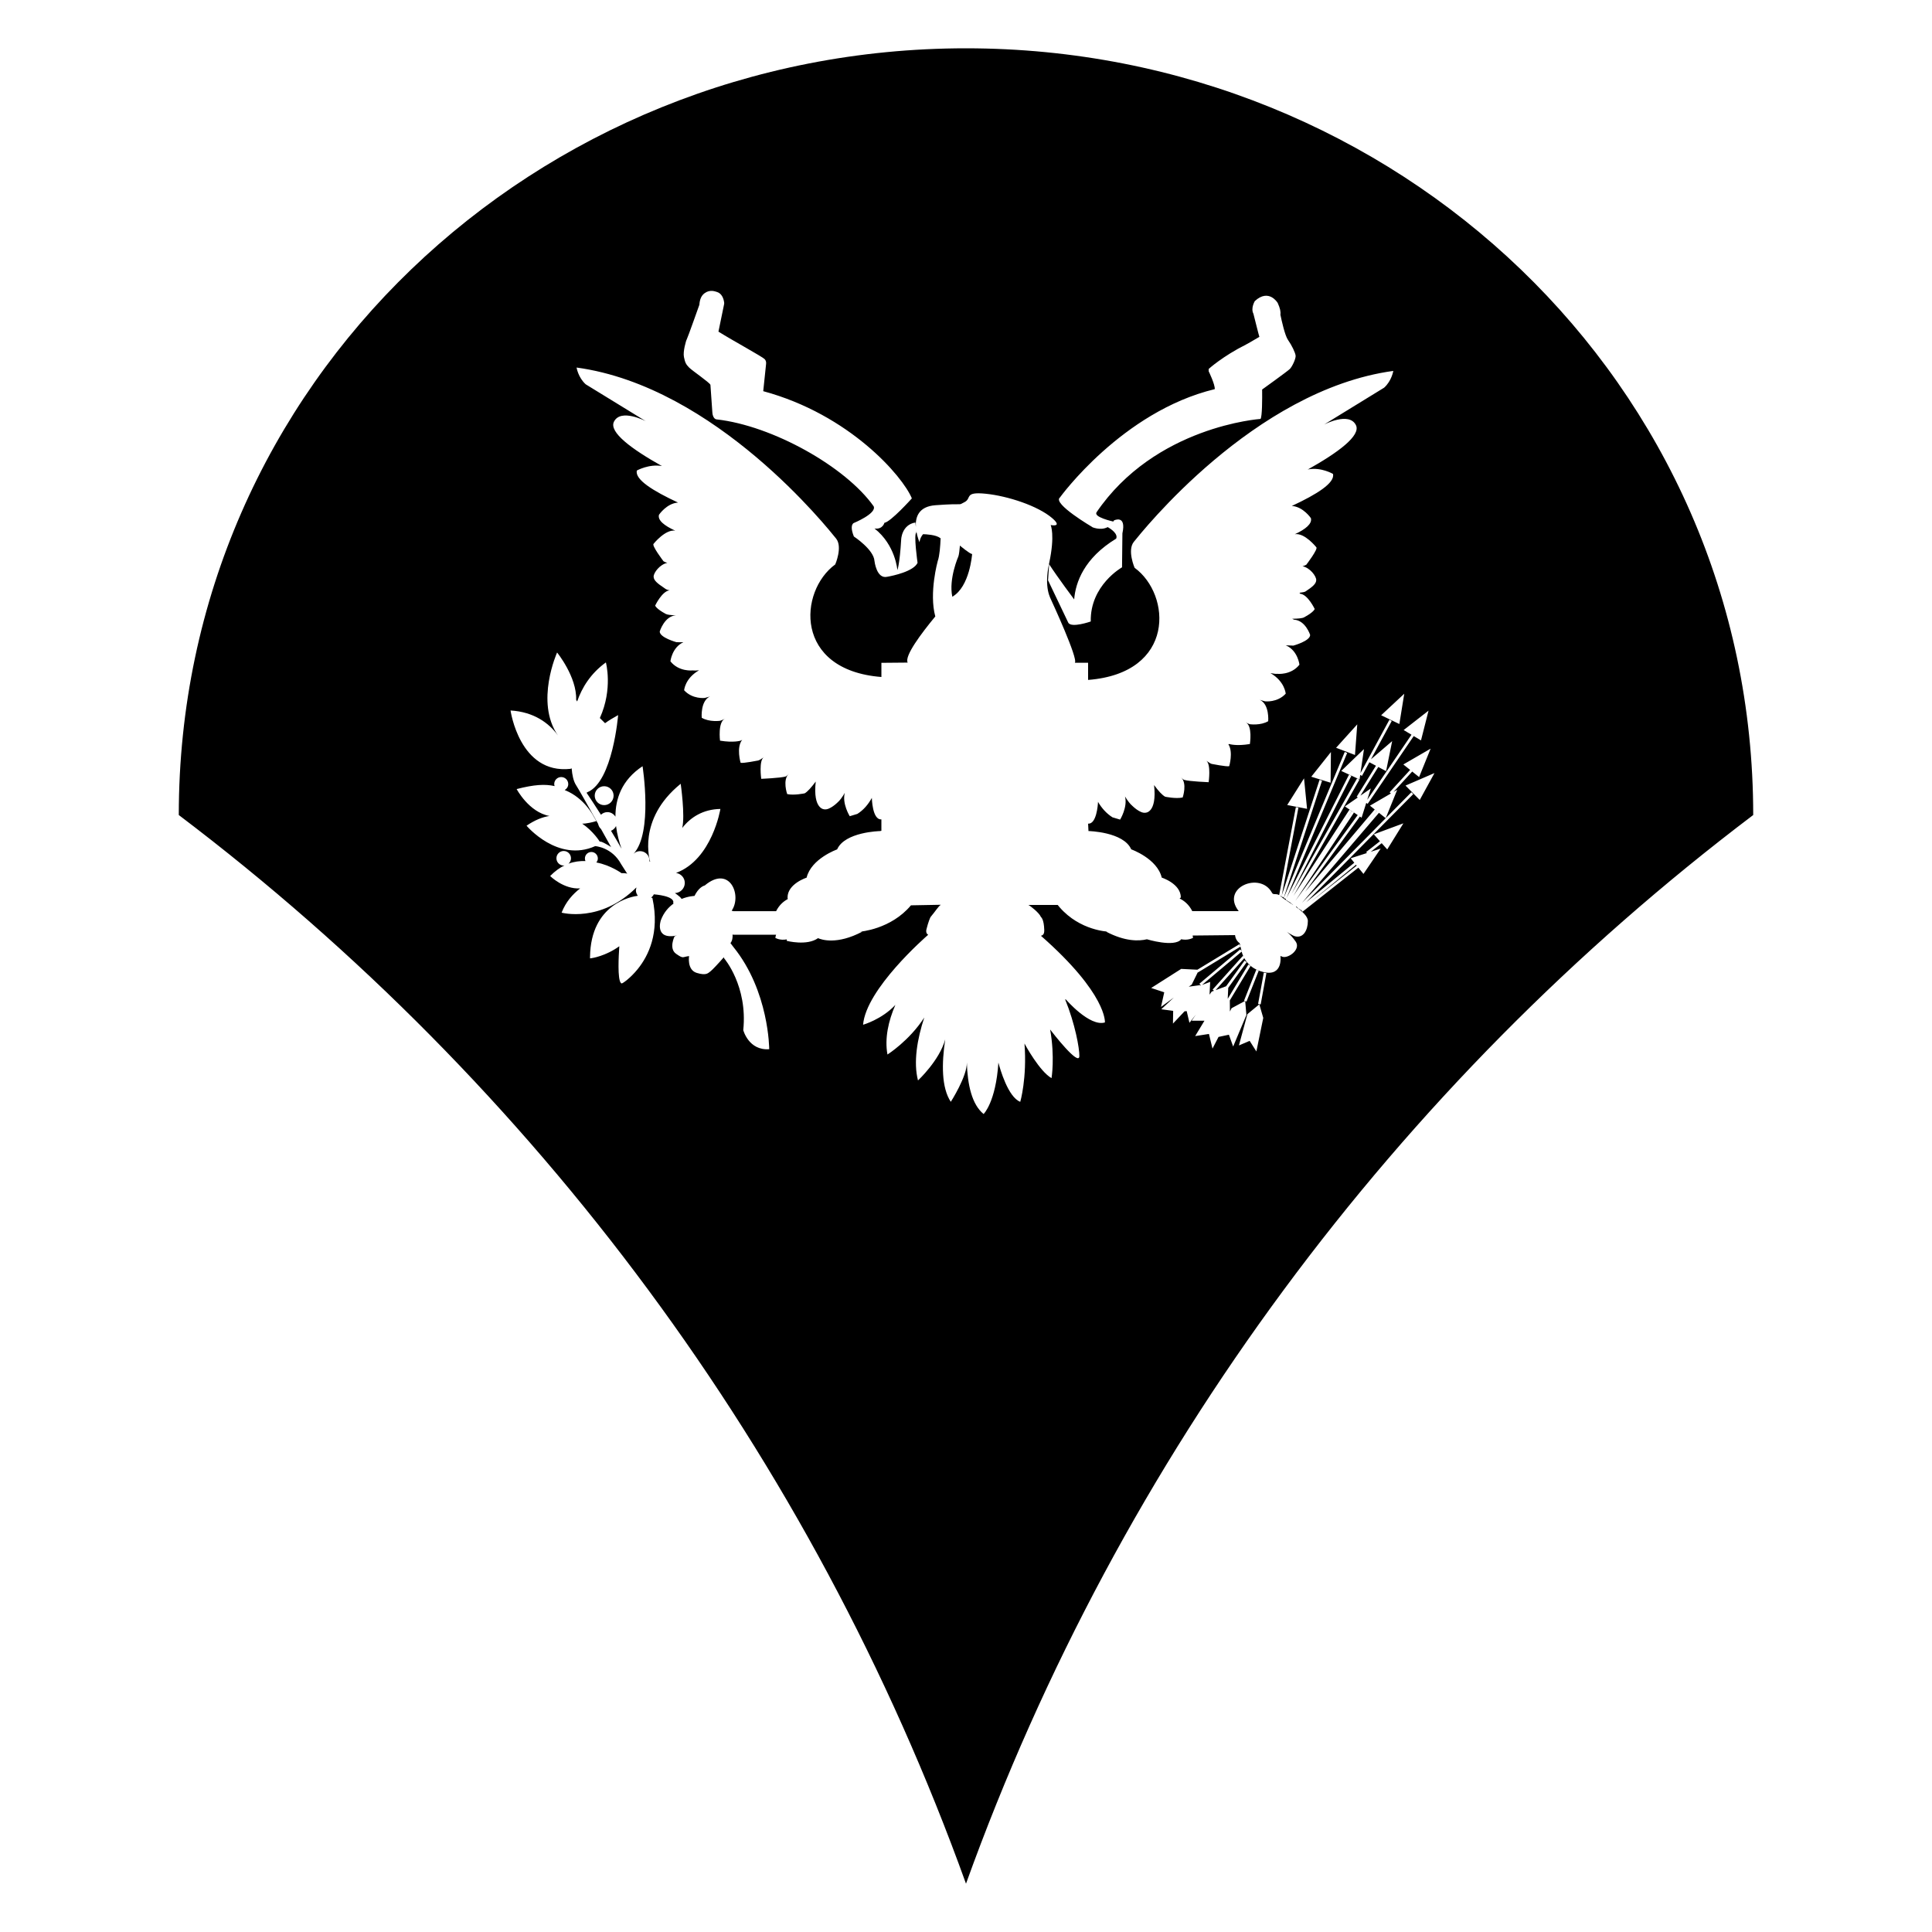 <?xml version="1.0" encoding="utf-8"?>
<!-- Generator: Adobe Illustrator 15.1.0, SVG Export Plug-In . SVG Version: 6.00 Build 0)  -->
<!DOCTYPE svg PUBLIC "-//W3C//DTD SVG 1.1//EN" "http://www.w3.org/Graphics/SVG/1.1/DTD/svg11.dtd">
<svg version="1.1" id="Layer_3" xmlns="http://www.w3.org/2000/svg" xmlns:xlink="http://www.w3.org/1999/xlink" x="0px" y="0px"
	 width="283.465px" height="283.465px" viewBox="0 0 283.465 283.465" enable-background="new 0 0 283.465 283.465"
	 xml:space="preserve">
<g>
	<polygon points="189.975,132.941 189.983,132.946 189.975,132.939 	"/>
	<path d="M176.36,144.51l1.197-0.446l-0.091,1.875l0.308-0.448l0.056-0.021l0.284-0.105l-0.195-0.176l4.423-4.93l0.091,0.082
		c-0.146-0.317-0.221-0.579-0.252-0.724L176.36,144.51z"/>
	<polygon points="202.319,119.256 191.036,132.449 203.313,120.049 	"/>
	<polygon points="181.969,139.291 182.161,139.521 182.155,139.494 182.005,138.885 175.757,142.68 175.74,142.653 174.849,144.464 
		174.411,144.767 176.102,144.537 176.08,144.614 176.185,144.575 175.979,144.329 	"/>
	<path d="M89.648,121.894L89.648,121.894c0.567,0.93,1.102,1.836,1.547,2.636c-0.338-0.944-0.658-2.094-0.808-3.333
		C90.232,121.511,89.974,121.762,89.648,121.894z"/>
	<path d="M140.841,80.049c-0.055,0.647-0.128,1.288-0.222,1.572c0,0-1.457,3.302-0.895,5.93c2.573-1.452,2.907-6.269,2.907-6.269
		c-0.334,0-1.789-1.231-1.789-1.231L140.841,80.049z"/>
	<polygon points="198.952,126.877 192.29,132.344 199.057,127.006 	"/>
	<path d="M141.732,7.087C78.659,7.085,26.231,56.107,26.231,119.581c52.323,39.597,92.866,93.933,115.501,156.796
		c22.633-62.863,63.179-117.199,115.501-156.796C257.233,56.107,204.809,7.087,141.732,7.087z M155.507,72.999
		c0,0,9.093-12.608,22.723-15.904c0.058-0.672-0.892-2.622-0.892-2.622v-0.339c0,0,2.019-1.848,5.481-3.584
		c0,0,0.925-0.496,1.959-1.127c-0.054-0.102-0.737-2.852-0.87-3.373c-0.005-0.009-0.007-0.02-0.011-0.029
		c-0.415-0.819,0.213-1.849,0.213-1.849c2.067-1.906,3.354,0.276,3.354,0.276c0.365,0.799,0.459,1.293,0.397,1.721
		c0.175,0.843,0.663,3.074,1.116,3.708c0.557,0.787,1.061,1.845,1.117,2.297c0.053,0.448-0.507,1.619-0.842,1.957
		c-0.336,0.34-4.071,3.02-4.071,3.02c0.016,1.374,0.011,3.987-0.235,4.316c0,0-15.504,1.043-24.116,13.776l0.104-0.123
		c-0.674,0.732,2.407,1.402,2.407,1.402l0.11-0.169c0,0,1.844-0.896,1.229,1.901l-0.054,4.984c0,0-4.7,2.627-4.59,7.947
		c0,0-2.857,1.006-3.301,0.169l-2.966-6.213l0.159-2.359c1.231,1.905,3.674,5.167,3.674,5.163c0.206-2.488,1.444-6.047,6.167-8.918
		l0.023-0.093l0.028-0.118c0.043-0.772-1.299-1.479-1.299-1.479c-1.085,0.581-2.371-0.033-2.371-0.033l0.164,0.058
		C160.317,77.363,154.385,73.891,155.507,72.999z M184.337,154.268l-0.986-1.551l-1.575,0.67l1.242-4.59l1.75-1.443l0.579,1.994
		L184.337,154.268z M184.968,147.365l-0.381-0.067l0.84-4.593l0.381,0.069L184.968,147.365z M198.177,125.926l2.379-0.768
		l-0.112-0.145l2.025-1.586l-0.902-1.016l4.341-1.611l-2.371,3.828l-0.813-0.914l-1.612,1.263l1.468-0.474l-2.53,3.719l-0.75-0.92
		l-8.188,6.463l-0.216-0.273l-0.062,0.051l-0.155-0.188l-0.056,0.059l-0.274-0.271l0.008-0.007l-0.167-0.141l-0.051,0.058
		c0.914,0.652,1.753,1.391,1.753,2.074c0,1.345-0.67,2.575-1.902,2.241c-0.357-0.099-1.23-0.67-1.23-0.67s0.561,0.336,1.346,1.45
		c0.781,1.123-1.008,2.469-1.907,2.241c-0.117-0.03-0.332-0.14-0.332-0.14s0.442,3.048-2.465,2.377
		c-1.618-0.373-2.425-1.294-2.836-2.044l-4.207,4.69l1.539-0.569l2.708-3.758l0.313,0.225l-2.708,3.758l-0.077,1.617l3.026-5.025
		l0.327,0.198l-3.045,5.058l0.014,1.634l0.239-0.483l1.969-1.063l-0.134-0.053l1.793-4.534l0.357,0.145l-1.794,4.53l-0.191-0.076
		l0.179,2.041l-1.943,4.631l-0.625-1.734l-1.523,0.324l-0.884,1.713l-0.521-2.151l-2.022,0.315l1.362-2.254h-1.877l0.62-0.902
		l-0.945,1.203l-0.403-1.713l-0.314,0.031l-1.701,1.801l0.031-1.867l-1.746-0.236l1.837-1.713l-1.874,1.371l0.472-2.145
		l-1.917-0.634l4.406-2.8l2.375,0.12l6.148-3.734l0.158,0.263l-0.108-0.435c0,0-0.582-0.315-0.675-1.172l-6.23,0.063
		c0.027,0.104,0.053,0.212,0.077,0.326c0,0-0.745,0.485-1.896,0.185l0.158,0.038c-1.009,1.231-5.039,0-5.039,0
		c-1.166,0.285-3.219,0.34-5.985-1.119h0.336c0,0-4.146-0.109-7.164-3.583l-0.271-0.332h-4.301c0.336,0.166,1.599,1.176,1.818,1.734
		c0.029,0.068,0.46,0.285,0.507,1.958c0.009,0.355-0.06,0.751-0.491,0.827c9.771,8.59,9.389,12.719,9.389,12.719
		c-2.237,0.672-5.707-3.354-5.707-3.354l-0.133-0.044c1.47,3.615,2.106,7.182,2.092,8.324c-0.02,1.625-3.954-3.452-4.287-3.889
		c0.721,4.053,0.203,7.133,0.203,7.133c-1.732-0.975-3.835-4.828-3.968-5.08c0.39,5.103-0.62,8.555-0.62,8.555
		c-1.797-0.695-2.969-4.85-3.207-5.757c-0.379,5.817-2.17,7.547-2.17,7.547c-1.726-1.397-2.361-4.297-2.461-7.558
		c0.057,2.015-2.354,5.768-2.354,5.768c-1.383-2.1-1.346-5.621-0.82-9.16c-0.836,3.09-3.993,6.023-3.993,6.023
		c-0.693-2.684-0.111-6.094,0.922-9.234c-2.197,3.41-5.401,5.43-5.401,5.43c-0.435-2.359,0.138-4.947,1.163-7.283
		c-2.004,2.146-4.741,2.914-4.741,2.914c0.435-5.242,9.131-12.834,9.554-13.202c-0.279-0.146-0.336-0.471-0.267-0.76
		c0.273-1.115,0.57-1.791,0.618-1.848c0.671-0.784,1.174-1.626,1.515-1.793l-4.396,0.081c-2.969,3.548-7.478,3.866-7.478,3.866
		h0.338c-3.716,1.956-5.979,1.181-6.494,0.952c-1.626,1.167-4.591,0.395-4.591,0.395l0.012-0.216
		c-1.031,0.197-1.69-0.229-1.69-0.229c0.043-0.22,0.099-0.422,0.162-0.608l-0.051,0.157h-6.264l-0.116-0.04
		c0.029,0.449-0.031,0.922-0.31,1.266l0.428,0.565c5.258,6.492,5.258,15.003,5.258,15.003c-3.021,0.224-3.807-2.801-3.807-2.801
		c0.673-6.494-2.797-10.521-2.797-10.521l-0.063-0.163c-0.746,0.862-1.741,1.919-1.955,2.063c-0.334,0.224-0.56,0.672-2.016,0.224
		c-1.455-0.446-1.119-2.465-1.119-2.465c-1.009,0.112-0.781,0.451-1.905-0.334c-1.117-0.783-0.221-2.573-0.221-2.573l0.337-0.11
		c-3.36,0.669-2.354-2.238-2.354-2.238c0.431-1.168,1.158-1.958,1.923-2.488l-0.129,0.026c0.444-1.123-2.801-1.342-2.801-1.342
		l-0.017-0.013c-0.094,0.202-0.241,0.364-0.415,0.499l0.195,0.031l0.027,0.129c1.061,4.996-0.6,8.375-2.184,10.327
		c-1.055,1.307-2.188,2.09-2.318,2.09h-0.081l-0.056-0.057c-0.526-0.525-0.336-4-0.238-5.391c-2.024,1.455-3.988,1.737-4.075,1.75
		l-0.222,0.029l0.001-0.223c0.104-7.803,6.152-8.854,7.014-8.963c-0.167-0.229-0.284-0.496-0.285-0.8
		c0-0.112,0.039-0.211,0.064-0.314l-0.008,0.01l0.012-0.117c-5.26,5.261-10.969,3.698-10.969,3.698
		c0.638-1.619,1.635-2.71,2.721-3.556c-2.441,0.143-4.401-1.818-4.401-1.818c0.706-0.721,1.413-1.22,2.119-1.563
		c-0.045,0.005-0.084,0.026-0.13,0.026c-0.587,0-1.065-0.475-1.068-1.064c0-0.594,0.478-1.073,1.068-1.073
		c0.591,0,1.069,0.482,1.069,1.073c0,0.318-0.146,0.595-0.368,0.79c0.836-0.31,1.668-0.411,2.489-0.388
		c-0.05-0.115-0.079-0.241-0.079-0.375c0-0.526,0.423-0.952,0.949-0.952c0.523,0,0.949,0.426,0.949,0.952
		c0,0.224-0.091,0.423-0.223,0.587l0.042,0.006c2.044,0.393,3.652,1.559,3.652,1.559s0.361-0.025,0.869,0.067l-0.08-0.063
		c0,0-0.357-0.542-0.848-1.332c-1.342-2.487-3.798-2.638-3.798-2.638c-5.485,2.462-10.075-2.996-10.075-2.996
		c1.231-0.833,2.311-1.262,3.358-1.427c-3.021-0.56-4.811-3.947-4.811-3.947c2.547-0.659,4.166-0.758,5.572-0.437
		c-0.029-0.096-0.06-0.191-0.06-0.296c0-0.569,0.458-1.03,1.03-1.03c0.569,0,1.03,0.461,1.03,1.03c0,0.378-0.218,0.698-0.525,0.877
		l0.08,0.032c2.869,1.167,4.178,3.854,4.178,3.854l0.39,0.672c-1.566,0.446-2.083,0.367-2.083,0.367
		c1.666,1.135,2.587,2.655,2.587,2.655s0.03-0.223,1.538,0.699l0.129,0.103c-0.461-0.828-0.971-1.742-1.486-2.662
		c-0.224-0.199-0.366-0.466-0.43-0.77c-1.505-2.689-2.945-5.24-3.222-5.653c-0.396-0.594-0.582-1.526-0.657-2.48l-0.181,0.072
		c-7.47,0.816-8.785-8.564-8.785-8.564c3.396,0.201,5.627,1.824,6.948,3.656c-3.388-4.902-0.118-12.163-0.118-12.163
		s2.91,3.583,2.795,6.94l0.146,0.245c0.686-1.982,1.945-4.086,4.217-5.73c0,0,1.06,3.874-0.885,8.16l0.764,0.758
		c0.613-0.448,1.119-0.736,1.917-1.189c0,0-0.781,9.738-4.48,11.303l-0.153,0.087c0.559,0.83,1.354,2.032,2.111,3.226
		c0.254-0.231,0.584-0.381,0.954-0.381c0.5,0,0.921,0.275,1.174,0.668c-0.01-2.588,0.898-5.367,3.978-7.403
		c0,0,1.555,9.795-1.322,12.845c0.249-0.236,0.582-0.385,0.952-0.385c0.768,0,1.385,0.617,1.385,1.383
		c0,0.034-0.017,0.063-0.02,0.096l0.125,0.057c0,0-2.02-6.159,4.477-11.419c0,0,0.673,4.698,0.221,6.488
		c1.21-1.563,3.058-2.754,5.602-2.795c0,0-1.192,7.402-6.506,9.389c0.721,0.109,1.284,0.708,1.284,1.462
		c0,0.807-0.645,1.461-1.446,1.492c0.506,0.359,0.959,0.719,0.959,0.866c1.016-0.418,1.908-0.446,1.908-0.446
		c0.574-1.152,1.212-1.455,1.509-1.537c3.65-3.06,5.507,1.457,3.947,3.702l0.252,0.074h6.269c0.456-0.917,1.106-1.457,1.707-1.777
		l-0.029-0.235c0-2.016,2.798-2.91,2.798-2.91c0.673-2.797,4.477-4.145,4.477-4.145c1.122-2.574,6.274-2.687,6.274-2.687l0.22-0.039
		v-1.681c-1.345,0.112-1.4-3.15-1.4-3.15c-0.521,0.934-1.19,1.762-2.127,2.349l-1.117,0.337c0,0-1.154-1.86-0.723-3.424
		c-0.379,0.641-0.741,1.137-1.072,1.412c0,0-1.118,1.116-1.903,1.006c0,0-1.741,0.064-1.292-4.078
		c-0.645,0.865-1.209,1.499-1.617,1.727c0,0-1.567,0.336-2.571,0.111c0,0-0.734-2.098,0.263-2.994
		c-0.231,0.244-0.402,0.393-0.493,0.416c-0.776,0.225-3.577,0.34-3.577,0.34s-0.381-2.72,0.394-3.18
		c-0.348,0.254-0.636,0.428-0.843,0.492c0,0-2.237,0.445-2.577,0.334c0,0-0.668-2.246,0.229-3.363
		c-0.088,0.052-0.167,0.091-0.229,0.117c0,0-1.004,0.334-3.021,0c0,0-0.356-2.789,0.758-3.237c-0.353,0.182-0.617,0.295-0.758,0.323
		c0,0-1.566,0.225-2.686-0.448c0,0-0.223-2.465,1.23-3.134c-0.338,0.131-0.52,0.142-0.783,0.229c0,0-1.793,0.22-3.026-1.124
		c0,0,0.108-1.744,2.189-2.935c-0.367,0.044-0.693,0.052-0.955,0.022c0,0-2.016,0.225-3.248-1.34c0,0,0.223-2.02,1.902-2.802
		c-0.389,0.025-0.637-0.008-1.009,0c0,0-2.462-0.67-2.462-1.568c0,0,0.686-2.262,2.367-2.374c-0.729-0.022-1.25-0.084-1.467-0.199
		c-1.456-0.784-1.568-1.233-1.568-1.233s1.005-2.126,2.123-2.238c-0.46-0.055-0.668-0.261-0.784-0.336
		c-1.004-0.671-1.566-1.12-1.566-1.68c0-0.56,0.896-1.789,2.019-2.015c-0.266-0.063-0.423-0.16-0.563-0.225
		c0,0-1.794-2.349-1.456-2.574c0,0,1.711-2.147,3.169-1.923c-1.615-0.735-2.598-1.526-2.383-2.329c0,0,1.121-1.681,2.798-1.793
		c-3.711-1.726-6.365-3.396-6.043-4.702c0,0,1.778-0.993,3.682-0.657c-4.456-2.488-7.806-4.975-7.042-6.508
		c1-2,4.667-0.076,4.667-0.076c-4.848-2.973-8.81-5.407-8.81-5.407c-1.118-1.008-1.341-2.461-1.341-2.461
		c20.488,2.798,37.056,23.845,38.065,25.077c1.008,1.23-0.113,3.809-0.113,3.809c-5.373,3.915-6.102,15.51,6.772,16.517v-2.079
		l3.948-0.035h-0.094c-0.509-0.948,1.996-4.281,4.053-6.769c-0.949-3.461,0.362-8.146,0.362-8.146
		c0.262-0.709,0.372-2.195,0.419-3.33l-0.079-0.031c-0.589-0.488-2.129-0.556-2.499-0.563c-0.477,0.562-0.523,1.177-0.523,1.177
		s-0.327-0.748-0.474-1.687l0.027,0.263c-0.449,0.167,0.164,4.449,0.164,4.449c-0.581,1.264-3.61,1.895-4.397,2.038
		c-0.005,0.001-0.008,0-0.014,0c-1.615,0.418-1.911-2.318-1.911-2.318c-0.113-1.68-3.022-3.583-3.022-3.583
		c-0.469-1.172-0.344-1.729-0.059-1.958c0,0,3.417-1.396,2.968-2.465c-4.12-5.83-14.887-11.849-23.054-12.759
		c-0.506-0.054-0.621-0.845-0.621-1.064c0-0.158-0.184-2.605-0.28-4.005c-0.111-0.332-2.651-2.06-3.134-2.543
		c-0.478-0.478-0.588-0.758-0.752-1.54c-0.169-0.784,0.309-2.438,0.418-2.603c0.111-0.168,1.846-5.064,1.846-5.064
		c0.051-0.725,0.251-1.328,0.783-1.708c0.783-0.56,1.516-0.249,1.792-0.169c0.672,0.197,0.98,0.897,1.064,1.568v0.172l-0.84,4.082
		c2.209,1.375,6.395,3.649,6.776,4.031c0.206,0.208,0.249,0.489,0.207,0.764l-0.413,3.94c12.684,3.426,20.479,12.5,21.807,15.729
		c0,0-3.1,3.46-4.027,3.583c0,0-0.251,1.018-1.456,0.834c3.081,2.406,3.359,6.103,3.359,6.103s0.334-0.785,0.557-4.479
		c-0.005-0.001,0.066-2.169,2.083-2.503l0.069,0.652c-0.087-1.414,0.382-3.005,2.881-3.187c4.59-0.34,3.135,0.109,4.252-0.448
		c1.121-0.564-0.108-1.569,3.139-1.234c3.246,0.337,7.637,1.776,9.738,3.581c1.621,1.402-0.229,1.008-0.229,1.008
		s0.669,1.456-0.223,5.599c-0.803,3.705,0.223,5.15,0.338,5.486c0,0,3.988,8.612,3.429,9.124h1.946v2.517
		c12.871-1.003,12.205-12.535,6.824-16.453c0,0-1.114-2.576-0.11-3.809c1.008-1.232,17.575-22.277,38.066-25.076
		c0,0-0.229,1.457-1.347,2.461c0,0-3.966,2.437-8.811,5.41c0,0,3.665-1.926,4.672,0.077c0.768,1.536-2.619,4.036-7.104,6.542
		l0.136-0.047c1.902-0.34,3.605,0.669,3.605,0.669c0.319,1.306-2.341,2.983-6.04,4.701c1.681,0.113,2.799,1.791,2.799,1.791
		c0.211,0.798-0.755,1.618-2.353,2.354c1.452-0.227,3.14,1.905,3.14,1.905c0.336,0.224-1.46,2.573-1.46,2.573
		c-0.137,0.063-0.294,0.164-0.56,0.224c1.122,0.226,2.016,1.453,2.016,2.016c0,0.562-0.563,1.011-1.568,1.679
		c-0.115,0.078-0.426,0.142-0.888,0.195l0.101,0.142c1.121,0.111,2.13,2.237,2.13,2.237s-0.109,0.45-1.566,1.231
		c-0.246,0.134-0.87,0.194-1.734,0.206l0.278,0.133c1.682,0.11,2.354,2.238,2.354,2.238c0,0.896-2.465,1.567-2.465,1.567
		c-0.367-0.006-0.746-0.023-1.125-0.047l0.114,0.047c1.686,0.783,1.905,2.798,1.905,2.798c-1.233,1.568-3.246,1.342-3.246,1.342
		c-0.293,0.034-0.586-0.052-1.008-0.108c2.124,1.229,2.239,3.022,2.239,3.022c-1.231,1.34-3.024,1.12-3.024,1.12
		c-0.216-0.07-0.504-0.117-0.773-0.222c1.445,0.677,1.228,3.136,1.228,3.136c-1.121,0.669-2.688,0.445-2.688,0.445
		c-0.133-0.025-0.345-0.145-0.646-0.297c1.085,0.48,0.646,3.203,0.646,3.203c-2.018,0.338-3.028,0-3.028,0l-0.126,0.03
		c0.739,1.154,0.121,3.221,0.121,3.221c-0.336,0.109-2.574-0.334-2.574-0.334c-0.197-0.063-0.459-0.233-0.783-0.47
		c0.714,0.535,0.34,3.155,0.34,3.155s-2.798-0.112-3.579-0.337c-0.098-0.025-0.253-0.148-0.507-0.418
		c1.008,0.893,0.277,2.994,0.277,2.994c-1.006,0.227-2.571-0.111-2.571-0.111c-0.422-0.232-0.956-0.801-1.624-1.706
		c0.452,4.141-1.286,4.057-1.286,4.057c-0.782,0.113-1.902-1.009-1.902-1.009c-0.325-0.271-0.7-0.749-1.079-1.38
		c0.41,1.563-0.715,3.397-0.715,3.397l-1.12-0.334c-0.898-0.566-1.61-1.382-2.125-2.271c-0.015,0.52-0.238,3.298-1.453,3.199
		l0.054,1.084c0,0,5.149,0.111,6.271,2.685c0,0,3.809,1.346,4.479,4.146c0,0,2.799,0.895,2.799,2.909l-0.178,0.158
		c0.645,0.31,1.359,0.86,1.857,1.854h6.816c-2.716-3.444,3.172-5.891,4.883-2.689c0.187,0.358,0.543,0.04,1.051,0.337l2.449-12.909
		l0.377,0.071l-2.44,12.869l5.538-16.941l0.367,0.121l-5.601,17.129l-0.366-0.121l0.025-0.074l-0.202-0.039
		c0.047,0.037,0.093,0.068,0.142,0.118c0.289,0.289,1.051,0.743,1.827,1.271l-0.137-0.1l0.013-0.017l-0.298-0.199l0.024-0.037
		l-0.48-0.285l0.008-0.013l-0.293-0.147l0.062-0.121l-0.349-0.146l8.957-21.438l0.356,0.148l-8.909,21.315l9.176-18.123l0.344,0.173
		l-8.762,17.31l9.601-16.931l0.335,0.19l-9.659,17.035l8.207-12.646l0.323,0.209l-0.94,1.445l0.952-1.434l0.324,0.212l-8.602,12.957
		l9.156-12.595l-1.882-1.27l1.902-1.316l-0.172-0.106l2.828-4.545l-0.965-0.515l-1.087,2.004l-0.257-0.14l-0.095,0.659l-2.688-1.246
		l3.333-3.208l-0.512,3.525l4.249-7.835l0.34,0.184l-3.051,5.627l3.113-2.672l-0.895,4.409l-1.146-0.611l-2.617,4.206l1.523-1.053
		l-0.524,1.662l6.491-9.549l-1.148-0.686l3.652-2.845l-1.108,4.365l-1.065-0.636l-6.76,9.946l-0.205-0.139l-0.685,2.172l-0.25-0.169
		l-8.039,11.052l10.215-12.086l0.293,0.249l-1.372,1.626l1.392-1.629l-1.013-0.809l3.075-1.788l-0.188-0.173l3.009-3.286
		l-0.998-0.799l4.004-2.32l-1.69,4.17l-1.079-0.863l0.063,0.058l-2.741,2.991l0.545-0.316l-1.688,4.165l3.767-3.806l0.274,0.271
		l-15.693,15.85l7.044-5.782L198.177,125.926z M90.028,116.738c0,0.768-0.62,1.391-1.385,1.391c-0.764,0-1.384-0.623-1.385-1.391
		c0-0.762,0.622-1.383,1.385-1.383C89.408,115.355,90.028,115.974,90.028,116.738z M206.032,101.787l-0.717,4.44l-2.672-1.284
		L206.032,101.787z M199.138,106.278l-0.335,4.491l-2.771-1.054L199.138,106.278z M195.274,110.34l-0.047,4.501l-2.835-0.879
		L195.274,110.34z M191.774,118.672l-2.913-0.559l2.468-3.915L191.774,118.672z M208.305,117.371l-2.088-2.11l4.25-1.835
		L208.305,117.371z"/>
</g>
</svg>
